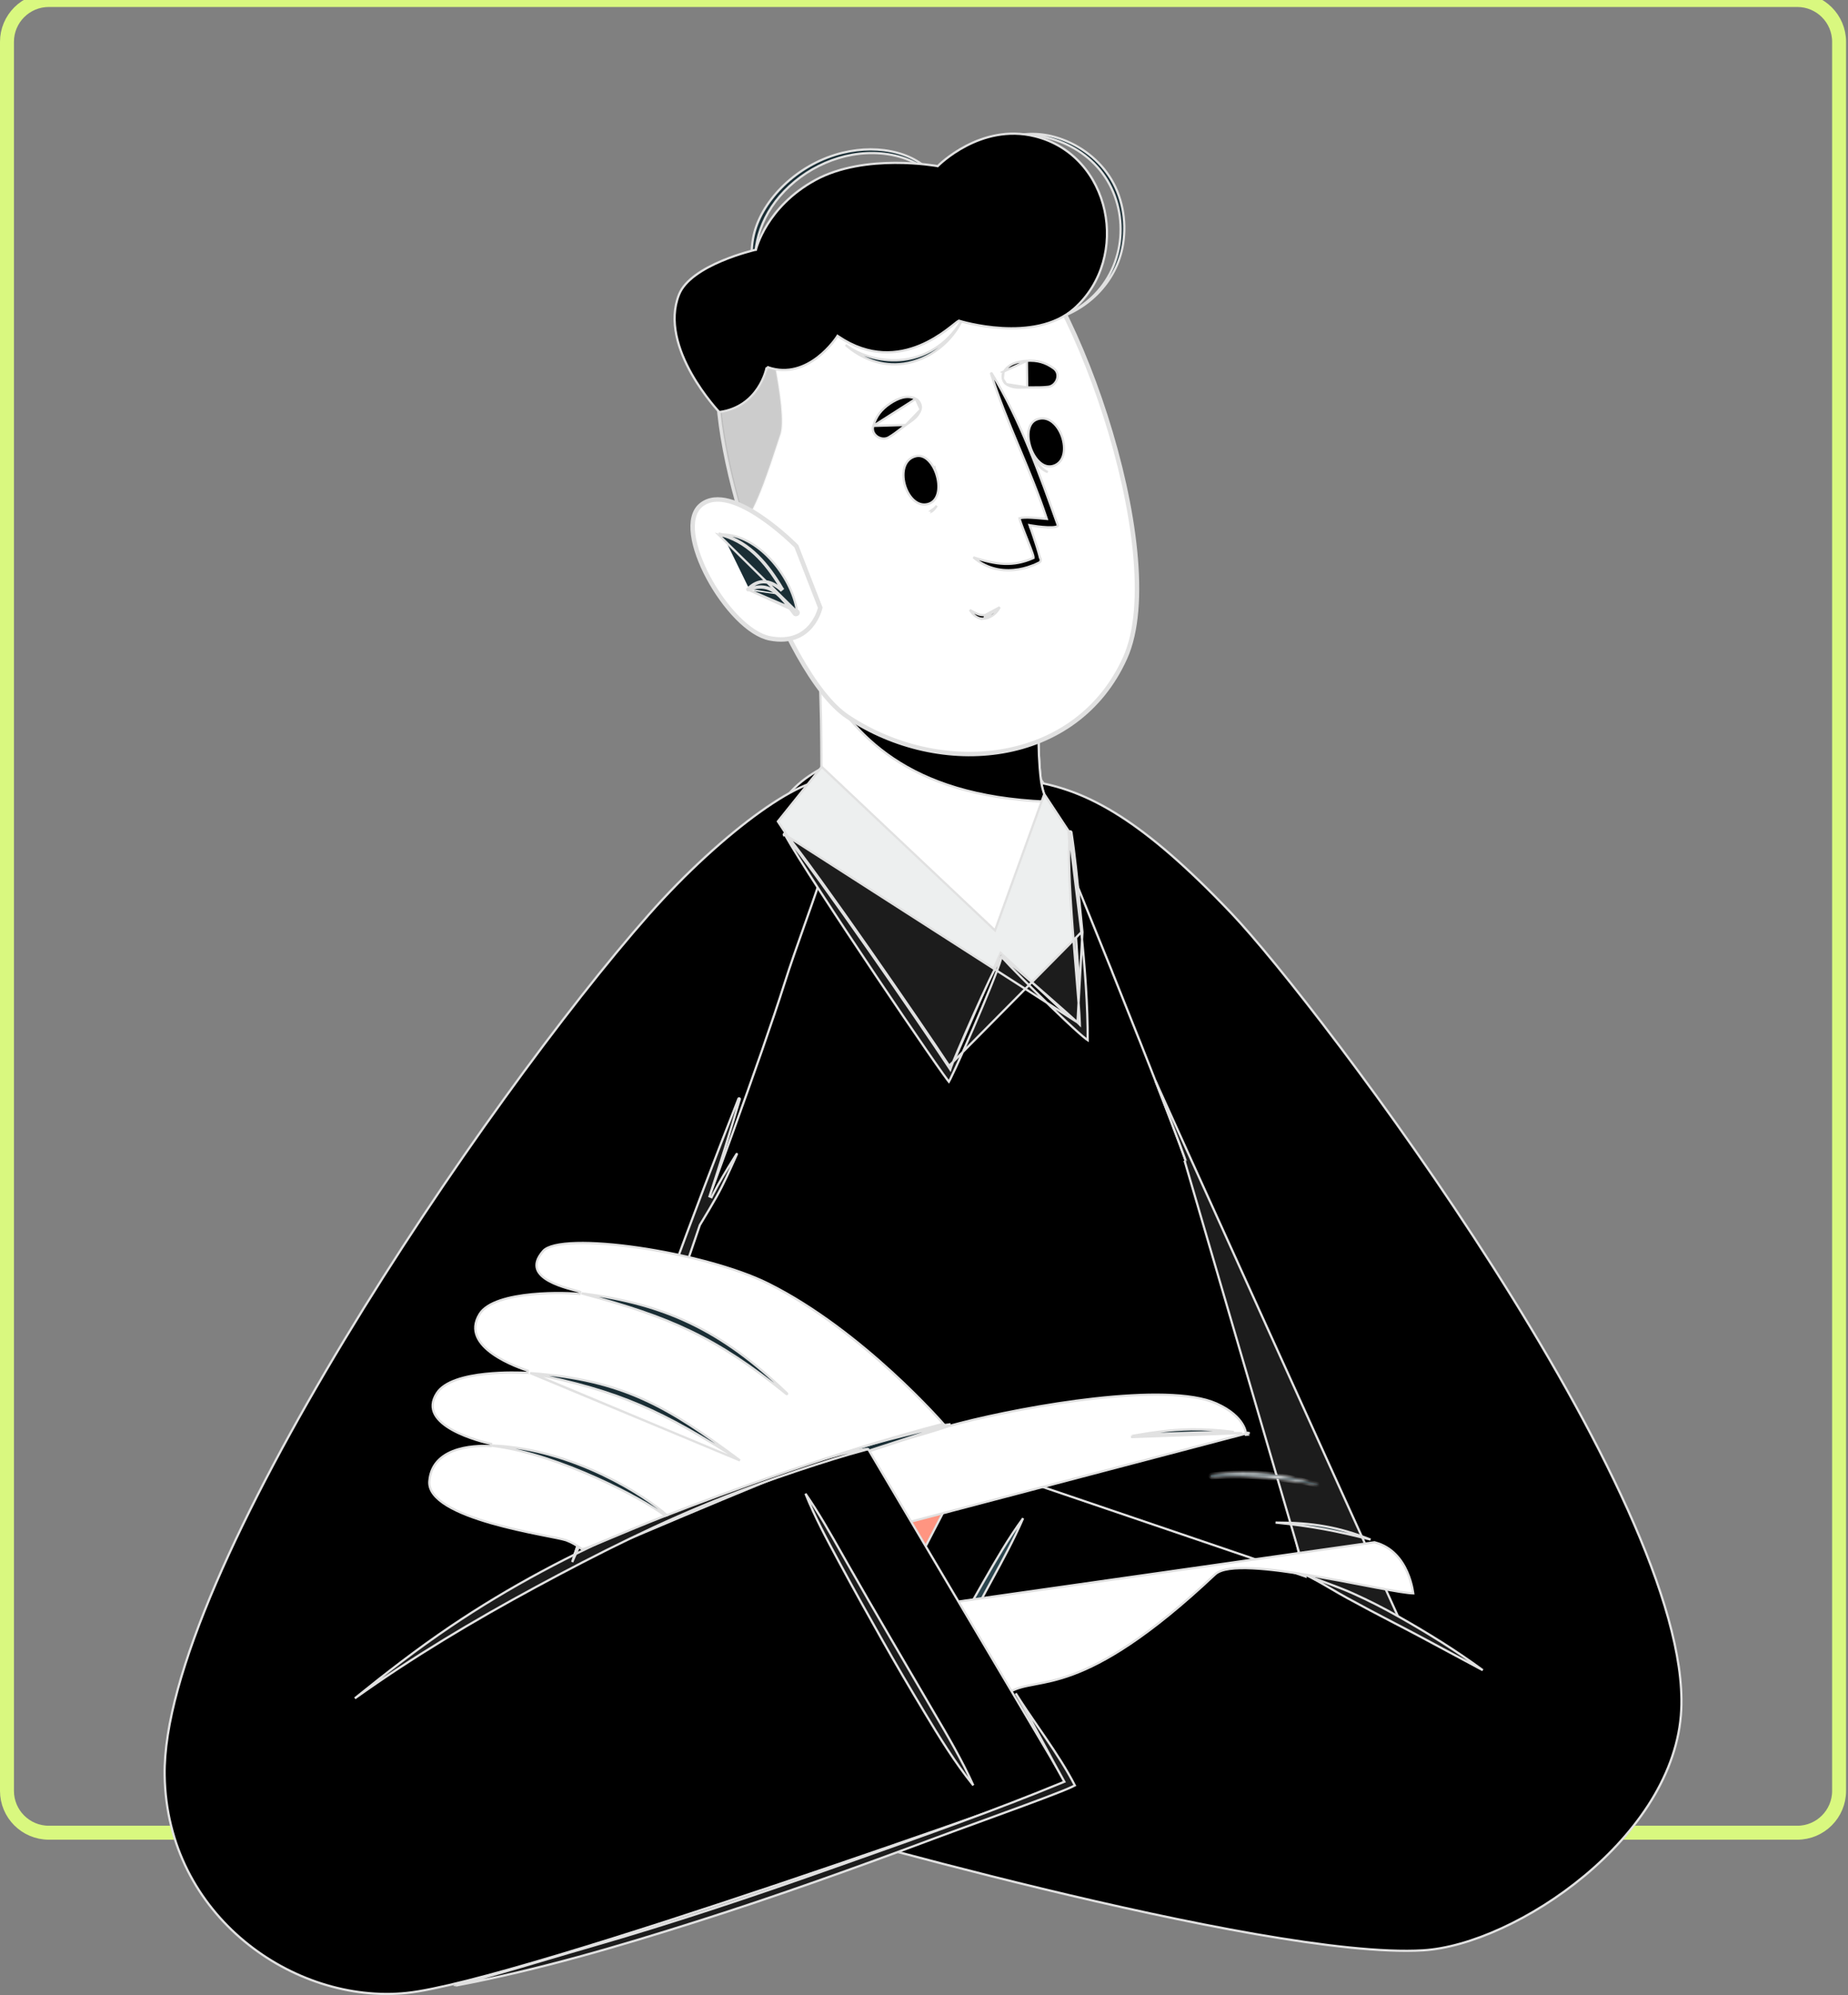 <svg width="530" height="572" viewBox="0 0 530 572" fill="none" xmlns="http://www.w3.org/2000/svg">
<rect x="0" y="0" width="530" height="572" fill="#808080" stroke="none"/>
<path d="M515.447 0H14C7.373 0 2 5.373 2 12V513.447C2 520.074 7.373 525.447 14 525.447H515.447C522.074 525.447 527.447 520.074 527.447 513.447V12C527.447 5.373 522.074 0 515.447 0Z" stroke="#D9F87F" stroke-width="4" stroke-miterlimit="10"/>
<path d="M226.328 227.502L226.087 227.292L226.328 227.502C235.045 217.489 251.329 213.909 266.212 213.877C273.641 213.86 280.692 214.728 286.228 216.105C288.997 216.793 291.379 217.606 293.237 218.495C295.105 219.389 296.407 220.342 297.06 221.29C309.384 239.182 321.263 266.539 332.132 297.696C342.998 328.848 352.847 363.775 361.117 396.793C369.388 429.811 376.079 460.916 380.63 484.421C382.905 496.174 384.645 506.025 385.781 513.264C386.348 516.884 386.764 519.849 387.02 522.07C387.244 524.013 387.342 525.36 387.32 526.083H113.312C113.292 525.972 113.276 525.815 113.266 525.607C113.245 525.184 113.248 524.584 113.277 523.81C113.336 522.266 113.501 520.055 113.783 517.242C114.348 511.617 115.382 503.598 116.979 493.71C120.172 473.934 125.614 446.687 134.042 416.172C150.9 355.134 179.699 281.053 226.328 227.502ZM113.345 526.218C113.346 526.219 113.346 526.219 113.346 526.219L113.345 526.218Z" fill="black" stroke="#E1E1E1" stroke-width="0.641"/>
<path d="M374.051 451.895L374.639 452.084L374.455 451.495C373.874 449.634 373.183 446.454 372.301 442.177C372.066 441.032 371.816 439.81 371.552 438.514C370.831 434.979 370 430.902 369.029 426.38C366.374 414.023 362.67 398.339 357.305 381.282C344.556 340.746 323.261 287.487 311.217 257.364C308.166 249.732 305.708 243.585 304.134 239.506C302.952 236.445 302.4 234.12 302.354 232.429C302.308 230.739 302.767 229.749 303.527 229.241C304.306 228.72 305.505 228.631 307.104 228.997C308.691 229.359 310.606 230.154 312.755 231.304C321.353 235.906 333.431 246.053 342.524 255.937C360.045 274.985 391.855 318.125 420.227 362.887C434.412 385.267 447.733 408.044 457.976 428.412C468.224 448.789 475.375 466.723 477.246 479.424C478.57 488.406 475.379 498 469.239 507.259C463.101 516.514 454.036 525.403 443.67 532.955C433.306 540.507 421.655 546.715 410.357 550.614C399.054 554.516 388.132 556.098 379.213 554.433L379.154 554.748L379.213 554.433C346.15 548.264 308.906 535.352 277.748 522.532C246.585 509.711 221.542 496.994 212.877 491.229L212.877 491.229C211.64 490.407 211.135 488.84 211.359 486.579C211.583 484.323 212.53 481.466 214.078 478.212C217.173 471.709 222.632 463.708 229.322 455.928C236.011 448.149 243.918 440.607 251.898 435.017C259.887 429.42 267.908 425.81 274.835 425.828C279.354 425.839 287.806 427.464 297.979 429.913C308.138 432.359 319.977 435.616 331.248 438.873C342.519 442.13 353.22 445.386 361.103 447.827C365.045 449.048 368.282 450.065 370.534 450.777C371.659 451.133 372.539 451.412 373.137 451.603C373.436 451.698 373.664 451.771 373.818 451.82L373.992 451.876L374.036 451.89L374.047 451.894L374.05 451.895C374.05 451.895 374.05 451.895 374.055 451.88C374.064 451.855 374.084 451.791 374.139 451.621L374.051 451.895Z" fill="#FF9581" stroke="#E1E1E1" stroke-width="0.641"/>
<path d="M372.579 444.719C366.781 423.356 348.858 357.318 340.108 332.932C339.831 332.134 339.532 331.327 339.228 330.509L339.19 330.406C338.898 329.619 338.601 328.821 338.314 328.004L338.312 327.999C335.337 320.017 331.254 309.479 326.742 298.097L326.735 298.079L326.726 298.063L326.69 297.996C324.841 293.335 322.914 288.516 320.986 283.693C320.318 282.022 319.65 280.35 318.984 278.684V278.645L318.961 278.588C313.293 264.504 307.696 250.761 303.517 240.538C301.427 235.427 299.692 231.195 298.479 228.242C297.872 226.765 297.396 225.608 297.072 224.82L296.795 224.147C312.307 226.832 327.784 235.203 353.076 261.747C365.842 275.156 398.83 317.139 428.277 363.352C443 386.456 456.831 410.609 466.805 432.768C476.785 454.939 482.882 475.07 482.184 490.148C481.341 508.397 469.498 525.245 454.492 537.75C439.486 550.256 421.389 558.359 408.146 559.17C396.69 559.865 379.477 557.883 360.078 554.509C340.687 551.136 319.139 546.377 299.023 541.53C278.908 536.684 260.23 531.75 246.58 528.027C239.755 526.166 234.188 524.608 230.327 523.515C228.396 522.969 226.892 522.539 225.871 522.245C225.36 522.099 224.97 521.986 224.708 521.91L224.686 521.904L278.006 419.183L278.014 419.186L278.8 419.453L281.783 420.465C284.355 421.338 288.031 422.587 292.45 424.087C301.288 427.088 313.096 431.099 324.979 435.138C348.751 443.218 372.806 451.405 373.991 451.851L374.424 452.014V451.551V451.513V451.466L374.411 451.42C374.285 451.005 373.632 448.598 372.579 444.719Z" fill="black" stroke="#E1E1E1" stroke-width="0.641"/>
<path d="M271.246 477.702L271.246 477.703C269.541 480.947 267.825 484.189 266.109 487.431C263.963 491.484 261.817 495.539 259.691 499.601C256.027 506.598 252.256 513.762 247.856 520.305C250.59 512.477 254.404 504.834 258.19 497.441C261.881 490.246 265.622 483.078 269.51 475.981L269.51 475.981C273.476 468.733 277.481 461.507 281.587 454.345C281.748 454.063 281.91 453.782 282.071 453.501C285.629 447.295 289.21 441.049 293.429 435.292C290.81 441.351 287.634 447.186 284.467 453.006C283.867 454.107 283.269 455.207 282.674 456.308C278.829 463.422 275.015 470.549 271.246 477.702Z" fill="#2B454E" stroke="#E1E1E1" stroke-width="0.641"/>
<path d="M402.135 466.074L374.392 451.362L339.806 333.045L340.109 332.94C340.108 332.94 340.108 332.939 340.108 332.938C339.831 332.141 339.532 331.334 339.228 330.515L339.19 330.413C338.898 329.626 338.601 328.828 338.314 328.011L338.314 328.011L338.312 328.005C336.398 322.871 334.026 316.678 331.376 309.884L402.135 466.074Z" fill="#1C1C1C" stroke="#E1E1E1" stroke-width="0.641"/>
<path d="M401.202 463.532L401.202 463.532C409.442 468.193 417.618 473.241 425.25 478.849C422.119 477.188 418.997 475.504 415.874 473.821C410.559 470.956 405.242 468.089 399.872 465.327L399.872 465.327C395.325 462.989 390.816 460.581 386.325 458.134L386.325 458.134C384.812 457.31 383.297 456.422 381.773 455.529C379.253 454.051 376.708 452.559 374.102 451.317C376.244 452.25 378.437 453.076 380.625 453.897L380.751 453.944C383.185 454.859 385.611 455.77 387.97 456.823C392.491 458.844 396.891 461.089 401.202 463.532Z" fill="#1C1C1C" stroke="#E1E1E1" stroke-width="0.641"/>
<path d="M54.61 490.553L54.864 490.607C51.055 508.746 53.711 527.393 63.013 541.45C72.306 555.493 88.254 564.988 111.115 564.803C118.629 564.736 129.566 562.018 142.766 557.385C155.956 552.756 171.374 546.226 187.837 538.56C220.761 523.229 257.843 503.362 289.602 485.092C291.691 483.886 294.026 483.445 296.877 482.907L296.955 482.892C299.852 482.345 303.327 481.684 307.747 480.041C316.586 476.756 329.236 469.53 348.494 451.376L348.714 451.609L348.494 451.376C349.36 450.56 350.815 450.078 352.637 449.823C354.473 449.565 356.739 449.53 359.285 449.654C364.38 449.903 370.643 450.794 376.92 451.866C381.637 452.672 386.371 453.581 390.63 454.399C392.04 454.669 393.398 454.93 394.686 455.174C397.277 455.664 399.584 456.085 401.468 456.381C403.121 456.64 404.43 456.8 405.313 456.828C405.307 456.775 405.299 456.717 405.29 456.654C405.242 456.312 405.163 455.82 405.036 455.22C404.781 454.019 404.339 452.392 403.585 450.683C402.076 447.262 399.339 443.553 394.407 442.235L394.187 442.177L54.61 490.553ZM54.61 490.553L54.864 490.607C62.396 454.68 90.408 401.64 122.053 352.894C153.696 304.151 188.925 259.772 210.849 241.154C213.748 238.697 216.242 237.021 218.367 236.026C220.494 235.029 222.225 234.725 223.612 234.97C226.338 235.451 227.958 238.122 228.579 242.614C229.196 247.079 228.797 253.182 227.635 260.207C226.475 267.227 224.558 275.145 222.152 283.23C216.503 302.202 206.624 330.417 196.543 358.115L196.543 358.115C192.08 370.45 183.934 392.378 176.852 411.41C175.793 414.255 174.758 417.036 173.762 419.71C171.429 425.978 169.313 431.661 167.62 436.22C166.413 439.473 165.42 442.154 164.716 444.068C164.016 445.97 163.594 447.137 163.538 447.339L163.527 447.381V447.386C163.521 447.396 163.514 447.409 163.508 447.421L163.508 447.421C163.494 447.449 163.458 447.521 163.456 447.617C163.446 447.703 163.455 447.813 163.525 447.916C163.607 448.036 163.729 448.083 163.818 448.1C163.978 448.13 164.172 448.094 164.356 448.044C164.449 448.025 164.582 447.981 164.734 447.925C164.902 447.864 165.119 447.779 165.382 447.673C165.907 447.46 166.623 447.158 167.516 446.776C168.394 446.401 169.447 445.947 170.661 445.424C171.913 444.884 173.337 444.269 174.918 443.591C181.147 440.92 189.831 437.246 200.159 433.145C220.816 424.942 248.041 415.03 275.339 408.002C284.952 405.528 299.773 402.527 313.982 400.946C321.087 400.156 328.032 399.721 334.092 399.883C340.162 400.045 345.311 400.806 348.846 402.383L348.976 402.091L348.846 402.383C353.07 404.267 355.19 406.457 356.256 408.148C356.79 408.996 357.062 409.723 357.202 410.233C357.271 410.487 357.307 410.688 357.326 410.823C357.336 410.89 357.341 410.94 357.343 410.973C357.345 410.989 357.345 411 357.346 411.007L357.346 411.014M54.61 490.553L357.346 411.014M357.346 411.014L357.346 411.014V411.014V411.015L357.355 411.355L357.695 411.324L357.346 411.014Z" fill="white" stroke="#E1E1E1" stroke-width="0.641"/>
<path d="M341.256 410.781C340.652 410.801 340.046 410.82 339.44 410.839C334.533 410.996 329.588 411.154 324.694 411.677C330.289 410.699 335.833 409.888 341.509 409.806L341.509 409.806C345.718 409.744 349.765 410.02 353.856 410.543C349.654 410.538 345.429 410.642 341.256 410.781ZM341.256 410.781L341.267 411.101M341.256 410.781L341.267 411.101M341.267 411.101C340.662 411.121 340.056 411.14 339.451 411.16C334.434 411.32 329.392 411.481 324.406 412.03L356.267 410.879C351.28 410.821 346.238 410.935 341.267 411.101ZM358.102 410.909C358.101 410.909 358.099 410.909 358.098 410.909L358.102 410.883V410.909ZM358.102 410.909C358.134 410.909 358.141 410.851 358.109 410.845M358.102 410.909L358.103 410.88L358.109 410.845M358.109 410.845C358.107 410.844 358.105 410.844 358.104 410.844L358.103 410.873L358.109 410.845ZM357.811 410.903C357.906 410.905 358.001 410.907 358.096 410.908L358.102 410.876V410.843C358.008 410.828 357.914 410.813 357.82 410.797C357.815 410.814 357.812 410.831 357.811 410.846C357.809 410.863 357.809 410.882 357.811 410.903ZM324.42 411.706C324.404 411.708 324.388 411.71 324.371 411.712C324.364 411.712 324.361 411.712 324.361 411.712C324.361 411.712 324.363 411.712 324.367 411.713C324.368 411.714 324.37 411.714 324.372 411.715L324.42 411.706Z" fill="#1A2E35" stroke="#E1E1E1" stroke-width="0.641"/>
<mask id="path-10-inside-1_7_768" fill="white">
<path d="M377.866 425.527C367.92 422.797 359.993 421.284 347.502 422.848C347.099 422.899 347.131 423.495 347.528 423.469C359.397 422.733 367.138 423.937 377.847 425.738C377.968 425.764 377.975 425.559 377.866 425.527Z"/>
</mask>
<path d="M377.866 425.527C367.92 422.797 359.993 421.284 347.502 422.848C347.099 422.899 347.131 423.495 347.528 423.469C359.397 422.733 367.138 423.937 377.847 425.738C377.968 425.764 377.975 425.559 377.866 425.527Z" fill="#1A2E35"/>
<path d="M377.866 425.527L378.047 424.912L378.036 424.909L377.866 425.527ZM347.502 422.848L347.423 422.212L347.422 422.212L347.502 422.848ZM347.528 423.469L347.488 422.83L347.487 422.83L347.528 423.469ZM377.847 425.738L377.979 425.111L377.966 425.108L377.953 425.106L377.847 425.738ZM378.036 424.909C368.043 422.166 360.026 420.634 347.423 422.212L347.582 423.484C359.959 421.934 367.797 423.427 377.696 426.145L378.036 424.909ZM347.422 422.212C346.833 422.287 346.554 422.791 346.575 423.218C346.585 423.429 346.665 423.66 346.844 423.841C347.035 424.034 347.296 424.127 347.569 424.109L347.487 422.83C347.561 422.825 347.669 422.853 347.755 422.939C347.829 423.014 347.852 423.098 347.855 423.157C347.858 423.217 347.842 423.29 347.791 423.358C347.732 423.435 347.649 423.475 347.583 423.484L347.422 422.212ZM347.568 424.109C359.36 423.377 367.042 424.571 377.74 426.37L377.953 425.106C367.235 423.304 359.433 422.088 347.488 422.83L347.568 424.109ZM377.715 426.365C377.938 426.412 378.188 426.356 378.371 426.172C378.527 426.015 378.574 425.825 378.582 425.693C378.596 425.47 378.495 425.044 378.047 424.912L377.685 426.141C377.346 426.042 377.296 425.734 377.303 425.615C377.308 425.535 377.338 425.394 377.462 425.269C377.613 425.117 377.816 425.077 377.979 425.111L377.715 426.365Z" fill="#E1E1E1" mask="url(#path-10-inside-1_7_768)"/>
<path d="M393.077 441.412C383.449 438.947 375.914 437.503 365.832 436.53C376.333 436.542 383.764 437.725 393.077 441.412Z" fill="#1A2E35" stroke="#E1E1E1" stroke-width="0.641"/>
<path d="M258.03 413.206C256.543 413.691 255.059 414.181 253.576 414.67C250.353 415.733 247.133 416.795 243.896 417.813L243.896 417.813C234.346 420.818 224.801 423.918 215.35 427.226C224.624 423.006 234.021 419.18 243.701 415.988L243.701 415.987C248.562 414.382 253.513 413.032 258.481 411.81C259.549 411.547 260.62 411.272 261.693 410.996C265.296 410.07 268.923 409.137 272.556 408.656C270.216 409.54 267.805 410.279 265.376 410.994C264.85 411.149 264.323 411.302 263.796 411.456C261.866 412.019 259.932 412.583 258.03 413.206ZM258.03 413.206C258.03 413.206 258.029 413.206 258.029 413.206L258.129 413.511L258.03 413.206C258.03 413.206 258.03 413.206 258.03 413.206ZM215.17 427.289C215.166 427.291 215.161 427.293 215.157 427.294C215.149 427.297 215.145 427.297 215.145 427.297C215.145 427.297 215.146 427.297 215.148 427.297C215.151 427.297 215.154 427.298 215.158 427.299C215.158 427.299 215.159 427.299 215.159 427.299C215.161 427.3 215.164 427.301 215.166 427.303C215.169 427.304 215.171 427.306 215.173 427.307C215.172 427.308 215.171 427.308 215.171 427.309C215.171 427.309 215.17 427.31 215.17 427.31C215.17 427.31 215.171 427.309 215.173 427.307C215.175 427.309 215.176 427.31 215.177 427.311C215.177 427.311 215.177 427.311 215.177 427.311C215.177 427.311 215.177 427.311 215.176 427.309C215.176 427.308 215.176 427.307 215.175 427.306C215.177 427.306 215.178 427.305 215.18 427.304L215.172 427.289L215.17 427.289ZM215.17 427.289L215.045 427.013M215.17 427.289L243.992 418.118C234.379 421.143 224.773 424.264 215.263 427.597C214.878 427.731 214.686 427.18 215.045 427.013M215.045 427.013C224.382 422.758 233.847 418.9 243.601 415.683C248.471 414.075 253.432 412.722 258.405 411.498C259.465 411.238 260.531 410.964 261.601 410.689C265.238 409.754 268.922 408.807 272.606 408.326L215.045 427.013ZM272.633 408.646L272.741 408.929L272.633 408.646C272.633 408.646 272.633 408.646 272.633 408.646Z" fill="#1A2E35" stroke="#E1E1E1" stroke-width="0.641"/>
<path d="M238.471 224.366L238.471 224.366C239.32 224.896 239.894 225.801 240.214 227.078C240.534 228.358 240.592 229.985 240.426 231.907C240.093 235.75 238.872 240.691 237.184 246.219C235.497 251.743 233.35 257.833 231.171 263.971C231.047 264.321 230.922 264.672 230.798 265.023C228.742 270.811 226.682 276.615 224.98 281.988L225.286 282.085L224.98 281.988C218.331 302.995 203.087 344.398 189.502 380.558C182.71 398.636 176.334 415.401 171.655 427.646C169.316 433.769 167.401 438.761 166.072 442.223C165.407 443.954 164.888 445.303 164.536 446.218L164.134 447.261L164.031 447.527L164.006 447.594L163.999 447.611L163.997 447.615C163.997 447.616 163.997 447.617 164.296 447.732L163.997 447.617L163.723 448.327L164.422 448.026L164.381 447.931C164.422 448.026 164.423 448.026 164.423 448.026L164.425 448.025L164.433 448.022L164.465 448.008L164.59 447.954L165.08 447.744C165.51 447.56 166.143 447.289 166.952 446.942C168.57 446.249 170.896 445.255 173.724 444.049C179.38 441.637 187.046 438.379 195.086 434.995C211.173 428.222 228.738 420.952 234.713 418.928C239.727 417.231 243.361 416.38 245.737 415.953C246.925 415.739 247.798 415.632 248.372 415.577C248.659 415.55 248.871 415.537 249.01 415.53C249.016 415.529 249.023 415.529 249.03 415.529L305.893 511.551L305.805 511.582C305.506 511.689 305.063 511.849 304.482 512.057C303.321 512.473 301.615 513.083 299.431 513.861C295.063 515.417 288.788 517.644 281.156 520.326C265.893 525.691 245.206 532.879 223.509 540.17C201.811 547.461 179.106 554.855 159.807 560.633C140.496 566.414 124.627 570.568 116.584 571.392C84.424 574.689 47.837 549.355 47.219 508.986C47.002 494.798 52.627 475.596 61.952 453.915C71.272 432.244 84.271 408.134 98.762 384.145C127.745 336.166 162.683 288.698 186.062 262.232C196.77 250.109 208.363 239.65 218.068 232.722C222.921 229.257 227.292 226.683 230.835 225.223C232.608 224.494 234.16 224.048 235.456 223.904C236.754 223.759 237.759 223.921 238.471 224.366Z" fill="black" stroke="#E1E1E1" stroke-width="0.641"/>
<path d="M248.715 415.445L248.718 415.445C248.752 415.443 248.872 415.444 249.021 415.457C248.812 415.531 248.527 415.619 248.146 415.719C237.647 418.472 219.178 424.744 208.437 428.932L208.553 429.231L208.437 428.932C189.571 436.29 171.447 445.416 153.659 455.025L153.659 455.025C135.856 464.644 118.259 475.15 101.773 486.921C110.681 479.716 119.693 472.746 129.183 466.339L129.004 466.073L129.183 466.339C146.077 454.931 164.086 445.398 182.808 437.363C192.199 433.333 206.477 427.98 219.516 423.569C226.036 421.364 232.242 419.396 237.371 417.947C242.511 416.494 246.537 415.573 248.715 415.445Z" fill="#1C1C1C" stroke="#E1E1E1" stroke-width="0.641"/>
<path d="M211.222 330.894L211.222 330.894C211.233 330.876 211.243 330.867 211.25 330.862C211.257 330.857 211.263 330.854 211.27 330.852C211.285 330.848 211.305 330.849 211.323 330.858C211.341 330.866 211.346 330.875 211.346 330.876C211.346 330.876 211.347 330.877 211.347 330.882C211.347 330.888 211.345 330.901 211.336 330.923C211.232 331.157 211.128 331.39 211.024 331.624C209.283 335.538 207.551 339.433 205.473 343.162C204.125 345.572 202.697 347.942 201.266 350.318C201.087 350.614 200.908 350.911 200.729 351.208L200.711 351.238L200.7 351.271C195.568 366.527 190.243 381.706 184.656 396.808C184.207 398.02 183.759 399.233 183.311 400.446C180.567 407.875 177.823 415.302 174.899 422.659L174.899 422.659C171.859 430.312 168.549 437.801 165.225 445.32C164.853 446.161 164.481 447.002 164.11 447.844C164.697 445.981 165.28 444.119 165.863 442.257C168.333 434.365 170.799 426.49 173.538 418.679L173.538 418.679C185.713 383.915 198.266 349.243 211.792 314.988L211.793 314.987C211.811 314.94 211.838 314.92 211.871 314.908C211.913 314.894 211.975 314.892 212.042 314.913C212.109 314.935 212.154 314.972 212.176 315.004C212.192 315.028 212.202 315.056 212.187 315.105L212.187 315.106C209.419 324.454 206.53 333.737 203.487 342.994L204.078 343.237C204.127 343.139 204.174 343.041 204.221 342.945L204.221 342.945C204.267 342.848 204.313 342.754 204.36 342.661C206.231 338.942 208.418 335.415 210.616 331.871C210.818 331.546 211.02 331.22 211.222 330.894Z" fill="#1C1C1C" stroke="#E1E1E1" stroke-width="0.641"/>
<path d="M243.163 448.481L243.163 448.481C247.175 455.499 251.206 462.504 255.296 469.484L255.572 469.322L255.296 469.484C257.045 472.469 258.786 475.46 260.529 478.451C262.94 482.592 265.353 486.734 267.786 490.864C271.799 497.675 275.896 504.659 279.132 511.856C273.921 505.397 269.44 498.114 265.165 490.991C261 484.052 256.894 477.089 252.923 470.043L252.644 470.2L252.923 470.043C248.866 462.847 244.843 455.633 240.929 448.362L240.929 448.362C240.802 448.127 240.675 447.892 240.549 447.656C237.128 441.311 233.685 434.923 231.007 428.248C234.767 433.677 238.044 439.458 241.312 445.225C241.928 446.311 242.544 447.397 243.163 448.481Z" fill="#1C1C1C" stroke="#E1E1E1" stroke-width="0.641"/>
<path d="M299.714 500.671C296.965 495.559 294.2 490.417 291.302 485.493C293.278 488.652 295.477 491.849 297.693 495.068C298.415 496.117 299.138 497.169 299.856 498.222C302.931 502.734 305.911 507.288 308.257 511.878C308.247 511.884 308.237 511.891 308.225 511.898C308.056 512.002 307.785 512.142 307.413 512.316C306.674 512.661 305.577 513.122 304.203 513.67C301.456 514.768 297.623 516.21 293.376 517.779C289.44 519.233 285.147 520.796 281.04 522.292C276.291 524.021 271.79 525.66 268.373 526.936L268.485 527.236L268.373 526.936C245.721 535.401 222.964 543.576 199.907 550.892L200.004 551.198L199.907 550.892C177.294 558.069 154.373 564.812 131.034 569.205L131.032 569.205C130.879 569.235 130.774 569.224 130.713 569.207C130.754 569.178 130.824 569.142 130.937 569.112L130.937 569.112C139.698 566.811 148.437 564.227 157.155 561.648C161.362 560.404 165.564 559.161 169.761 557.953L169.672 557.645L169.761 557.953C192.859 551.298 215.642 543.695 238.274 535.671C240.628 534.837 242.992 534.001 245.365 533.163C265.211 526.149 285.596 518.944 304.918 510.966L305.252 510.829L305.076 510.514C303.274 507.29 301.497 503.987 299.714 500.671ZM308.355 512.072C308.355 512.071 308.355 512.07 308.354 512.069C308.355 512.07 308.355 512.071 308.355 512.071L308.355 512.072ZM130.656 569.18C130.656 569.18 130.656 569.18 130.657 569.181C130.656 569.18 130.655 569.18 130.656 569.18Z" fill="#1C1C1C" stroke="#E1E1E1" stroke-width="0.641"/>
<path d="M190.639 434.646L190.639 434.646L190.633 434.649C184.468 437.071 179.373 439.209 175.468 440.847C175.094 441.004 174.731 441.156 174.379 441.303C172.364 442.148 170.712 442.835 169.439 443.332C168.245 443.798 167.413 444.086 166.93 444.186C166.9 444.168 166.869 444.147 166.836 444.124C166.823 444.115 166.809 444.105 166.793 444.094C166.788 444.09 166.782 444.086 166.776 444.081V444.05L166.643 443.954C165.221 442.928 163.805 442.144 162.39 441.613L162.385 441.611C161.883 441.431 160.869 441.206 159.515 440.93C158.835 440.791 158.057 440.638 157.204 440.469C156.351 440.301 155.422 440.117 154.439 439.919C150.491 439.122 145.6 438.071 140.86 436.71C136.115 435.347 131.543 433.681 128.222 431.66C124.879 429.628 122.918 427.311 123.133 424.674L123.133 424.674C123.349 421.95 124.414 419.964 125.915 418.51C127.422 417.05 129.385 416.112 131.41 415.517C135.466 414.326 139.693 414.536 140.78 414.612L140.871 413.979C139.689 413.72 134.172 412.435 129.764 409.992C127.556 408.769 125.672 407.278 124.727 405.521C124.257 404.649 124.02 403.711 124.087 402.701C124.154 401.689 124.527 400.584 125.312 399.382L125.312 399.381C126.398 397.711 128.404 396.488 130.895 395.607C133.379 394.728 136.299 394.204 139.154 393.899C144.541 393.325 149.645 393.539 151.034 393.597C151.117 393.6 151.186 393.603 151.242 393.605L151.355 392.981L151.331 392.973C150.273 392.625 145.301 390.989 141.349 388.207C139.356 386.804 137.657 385.134 136.832 383.222C136.017 381.332 136.04 379.174 137.556 376.728C138.62 375.013 140.746 373.746 143.453 372.83C146.149 371.917 149.366 371.373 152.537 371.066C158.884 370.452 164.974 370.796 166.203 371.005L166.371 370.389C166.095 370.284 165.595 370.151 164.978 369.987L164.913 369.97C164.299 369.806 163.553 369.608 162.74 369.368C161.053 368.868 159.092 368.19 157.437 367.272C155.771 366.349 154.476 365.218 154.026 363.842C153.585 362.496 153.921 360.806 155.777 358.672L155.777 358.671C156.368 357.99 157.506 357.442 159.159 357.051C160.8 356.664 162.894 356.443 165.334 356.378C170.212 356.247 176.426 356.734 183.059 357.698C196.332 359.627 211.219 363.458 220.362 368.021C233.983 374.821 246.62 384.962 255.857 393.413C260.474 397.636 264.238 401.434 266.848 404.176C268.152 405.547 269.168 406.654 269.858 407.417C270.156 407.748 270.394 408.014 270.567 408.209C240.941 415.838 207.023 428.263 191.773 434.23C191.493 434.328 191.229 434.426 190.974 434.522C190.861 434.564 190.749 434.606 190.639 434.646Z" fill="white" stroke="#E1E1E1" stroke-width="0.641"/>
<path d="M141.58 414.571L141.579 414.571C141.379 414.545 141.227 414.505 141.118 414.461C141.133 414.459 141.15 414.457 141.167 414.455C141.261 414.444 141.377 414.44 141.518 414.446L141.518 414.446C153.107 414.972 164.12 418.649 173.006 422.902C181.527 426.98 188.072 431.579 191.273 434.411C191.171 434.448 191.072 434.486 190.973 434.522C190.917 434.544 190.861 434.565 190.805 434.585C187.525 432.08 179.998 427.725 170.969 423.683C161.805 419.581 151.055 415.785 141.58 414.571Z" fill="#1A2E35" stroke="#E1E1E1" stroke-width="0.641"/>
<path d="M152.352 393.694L152.352 393.694C152.242 393.686 152.143 393.684 152.057 393.685C152.105 393.698 152.157 393.709 152.214 393.721L152.352 393.694ZM152.352 393.694C165.559 394.666 175.386 397.08 184.509 401.191C193.553 405.267 201.92 411.018 212.219 418.717M152.352 393.694L212.219 418.717M212.219 418.717C189.996 404.614 178.183 398.874 152.214 393.721L212.219 418.717ZM151.623 393.76C151.623 393.76 151.624 393.76 151.625 393.759C151.624 393.76 151.623 393.76 151.623 393.76Z" fill="#1A2E35" stroke="#E1E1E1" stroke-width="0.641"/>
<path d="M167.14 370.917L167.14 370.917C167.004 370.881 166.884 370.845 166.779 370.81C166.916 370.816 167.074 370.83 167.253 370.853C190.487 373.907 206.803 381.163 225.709 399.5C225.763 399.553 225.766 399.59 225.766 399.602C225.766 399.619 225.758 399.642 225.736 399.664C225.714 399.686 225.683 399.701 225.649 399.703C225.62 399.705 225.573 399.698 225.513 399.65L225.513 399.65C205.355 383.338 192.148 377.566 167.14 370.917Z" fill="#1A2E35" stroke="#E1E1E1" stroke-width="0.641"/>
<path d="M292.107 271.075C277.316 276.394 248.587 256.124 236.148 238.475C235.302 237.257 235.738 223.434 235.469 206.605C235.27 196.396 234.802 185.028 233.629 174.691L300.265 183.086C300.265 183.086 296.349 205.484 298.503 223.498C298.701 225.004 299.009 226.388 299.432 227.689C299.477 227.881 299.56 228.112 299.605 228.381C301.842 236.289 306.404 265.922 292.107 271.075Z" fill="white" stroke="#E1E1E1" stroke-width="0.641" stroke-miterlimit="10"/>
<path d="M299.631 228.375C299.759 228.804 299.887 229.272 299.97 229.83C260.077 228.138 244.902 210.598 235.084 193.769C234.783 187.354 234.36 180.849 233.629 174.691L300.271 183.073C300.271 183.073 296.337 205.49 298.515 223.498C298.689 224.998 299.028 226.363 299.458 227.689C299.502 227.856 299.541 228.118 299.631 228.375Z" fill="black" stroke="#E1E1E1" stroke-width="0.641" stroke-miterlimit="10"/>
<path d="M206.316 104.793C202.702 128.716 224.536 193.077 242.992 205.426C269.748 223.325 308.699 219.678 322.682 188.623C336.236 158.522 306.296 75.154 286.134 64.432C256.437 48.635 211.655 69.45 206.316 104.793Z" fill="white" stroke="#E1E1E1" stroke-width="1.282" stroke-miterlimit="10"/>
<path d="M268.036 134.14C268.268 134.771 268.491 135.424 268.691 136.088C268.431 135.413 268.136 134.775 267.823 134.199C267.823 134.199 267.823 134.199 267.823 134.199C267.792 134.141 267.76 134.083 267.728 134.025C267.73 134.012 267.733 133.998 267.736 133.984C267.768 134.005 267.81 134.023 267.863 134.029C267.971 134.04 268.041 133.99 268.064 133.971C268.066 133.976 268.069 133.98 268.071 133.984C268.056 134.022 268.044 134.067 268.039 134.106C268.037 134.123 268.036 134.134 268.036 134.14ZM268.036 134.14C268.034 134.134 268.032 134.129 268.03 134.123C268.035 134.137 268.036 134.145 268.036 134.145C268.036 134.145 268.036 134.144 268.036 134.14ZM267.792 133.824L267.934 133.74L267.793 133.822C267.792 133.822 267.792 133.823 267.792 133.824ZM267.377 146.537C267.907 146.075 268.324 145.554 268.646 144.99C268.272 145.497 267.792 145.933 267.19 146.275C267.145 146.315 267.099 146.354 267.051 146.394C267.074 146.396 267.097 146.402 267.12 146.413C267.179 146.44 267.207 146.484 267.218 146.508C267.227 146.527 267.239 146.572 267.225 146.621C267.277 146.594 267.327 146.566 267.377 146.537Z" fill="black" stroke="#E1E1E1" stroke-width="0.641"/>
<path d="M262.616 130.815L262.617 130.815C263.973 130.473 265.246 131.006 266.325 132.098C267.406 133.192 268.258 134.822 268.73 136.565C269.203 138.308 269.286 140.127 268.868 141.594C268.454 143.05 267.558 144.139 266.061 144.517C264.533 144.9 263.139 144.38 261.991 143.311C260.836 142.236 259.948 140.62 259.477 138.882C259.005 137.144 258.961 135.32 259.453 133.837C259.94 132.367 260.949 131.234 262.616 130.815Z" fill="black" stroke="#E1E1E1" stroke-width="0.641"/>
<path d="M297.426 132.52C298.236 133.738 299.238 134.749 300.487 135.349C299.171 134.897 298.084 133.861 297.221 132.521C296.369 131.196 295.756 129.6 295.383 128.053C295.896 129.643 296.555 131.209 297.426 132.52Z" fill="black" stroke="#E1E1E1" stroke-width="0.641"/>
<path d="M297.372 120.256L297.372 120.256C298.983 119.651 300.458 120.008 301.695 120.94C302.943 121.879 303.945 123.404 304.546 125.102C305.147 126.8 305.336 128.634 304.997 130.174C304.66 131.706 303.809 132.926 302.332 133.479L302.331 133.479C300.888 134.022 299.533 133.638 298.365 132.677C297.189 131.71 296.222 130.167 295.619 128.464C295.016 126.762 294.789 124.937 295.055 123.421C295.32 121.909 296.063 120.747 297.372 120.256Z" fill="black" stroke="#E1E1E1" stroke-width="0.641"/>
<path d="M259.798 121.844L259.798 121.844C260.055 121.656 260.304 121.478 260.546 121.306C262.108 120.191 263.345 119.308 264.025 117.431L259.798 121.844ZM259.798 121.844C259.307 122.205 258.836 122.566 258.372 122.921C257.24 123.789 256.146 124.626 254.891 125.364C253.835 125.982 252.529 125.813 251.573 125.147C250.625 124.485 250.07 123.37 250.451 122.119L250.451 122.119M259.798 121.844L250.451 122.119M250.451 122.119C251.313 119.284 252.777 117.389 255.245 115.729C257.553 114.178 260.136 113.152 262.651 114.337M250.451 122.119L262.651 114.337M262.651 114.337C263.14 114.569 263.588 115.07 263.862 115.671C264.135 116.273 264.209 116.921 264.025 117.431L262.651 114.337Z" fill="black" stroke="#E1E1E1" stroke-width="0.641"/>
<path d="M294.6 111.074L294.6 111.074C295.214 111.062 295.812 111.063 296.402 111.065C297.818 111.068 299.188 111.071 300.63 110.896C301.843 110.748 302.779 109.821 303.135 108.713C303.488 107.612 303.253 106.389 302.192 105.623L302.192 105.623C299.795 103.888 297.479 103.271 294.51 103.447L294.6 111.074ZM294.6 111.074C294.283 111.08 293.977 111.09 293.68 111.099C291.762 111.162 290.24 111.211 288.557 110.125L288.557 110.125M294.6 111.074L288.557 110.125M288.557 110.125C288.101 109.831 287.768 109.272 287.621 108.627M288.557 110.125L287.621 108.627M287.621 108.627C287.475 107.982 287.529 107.312 287.778 106.831M287.621 108.627L287.778 106.831M287.778 106.831C289.053 104.364 291.731 103.612 294.51 103.447L287.493 106.684L287.778 106.831Z" fill="black" stroke="#E1E1E1" stroke-width="0.641"/>
<path d="M282.615 176.306L282.615 176.306C281.706 176.488 280.861 176.266 280.093 175.926C279.596 175.706 279.099 175.42 278.634 175.152C278.471 175.058 278.312 174.966 278.159 174.881C279.142 176.416 280.488 177.577 282.292 177.378L282.615 176.306ZM282.615 176.306C283.45 176.138 284.277 175.735 285.041 175.265C285.629 174.903 286.192 174.494 286.702 174.108M282.615 176.306L286.702 174.108M286.702 174.108C285.927 175.784 284.118 177.176 282.292 177.378L286.702 174.108Z" fill="black" stroke="#E1E1E1" stroke-width="0.641"/>
<path d="M290.789 163.413C286.755 163.789 282.646 162.791 279.164 159.794C285.793 161.995 290.654 162.479 296.208 160.059L296.401 159.975V159.766C296.401 159.692 296.394 159.632 296.387 159.587C296.383 159.564 296.38 159.546 296.376 159.531C296.376 159.529 296.375 159.526 296.374 159.524C296.295 159.09 295.972 158.182 295.561 157.098C295.24 156.254 294.855 155.278 294.466 154.291C294.344 153.981 294.221 153.67 294.1 153.362C293.592 152.069 293.109 150.822 292.781 149.883C292.616 149.411 292.493 149.026 292.425 148.754C292.408 148.686 292.395 148.628 292.387 148.581C293.211 148.378 294.423 148.36 295.733 148.424C296.716 148.471 297.723 148.562 298.625 148.644C299.022 148.68 299.4 148.714 299.746 148.742L300.227 148.78L300.076 148.322C297.864 141.621 295.15 135.118 292.446 128.637C292.317 128.328 292.188 128.018 292.058 127.709C289.225 120.916 286.429 114.137 284.242 107.146L284.239 107.136L284.235 107.127C284.223 107.094 284.229 107.079 284.233 107.07C284.241 107.054 284.261 107.032 284.295 107.016C284.329 107.001 284.36 107 284.377 107.005C284.388 107.007 284.405 107.013 284.424 107.048L284.428 107.056L284.432 107.063C292.546 120.238 298.234 136.175 303.364 150.546L303.385 150.605C303.385 150.606 303.385 150.606 303.385 150.606C303.408 150.671 303.406 150.708 303.402 150.728C303.398 150.746 303.387 150.771 303.355 150.804C303.279 150.879 303.116 150.965 302.831 151.034C302.272 151.17 301.431 151.201 300.493 151.169C298.63 151.104 296.509 150.791 295.811 150.664L295.263 150.565L295.452 151.088L295.754 150.979L295.452 151.088L295.452 151.089L295.453 151.089L295.454 151.092L295.457 151.103L295.473 151.145L295.532 151.311C295.584 151.455 295.658 151.665 295.751 151.928C295.935 152.454 296.191 153.19 296.474 154.033C297.042 155.72 297.718 157.826 298.161 159.52L298.163 159.528L298.165 159.535L298.282 159.903L298.284 159.914L298.285 159.918L298.285 159.918L298.285 159.919L298.285 159.92L298.286 159.922L298.286 159.926L298.288 159.932L298.29 159.942C298.3 159.971 298.312 159.999 298.599 159.855L298.312 159.999L298.316 160.006L298.32 160.013C298.381 160.122 298.411 160.214 298.46 160.368L298.467 160.389L298.47 160.4L298.471 160.4C298.506 160.816 298.365 161.134 298.056 161.275L298.049 161.278L298.041 161.282C297.735 161.441 297.474 161.555 297.184 161.682L297.138 161.702L297.124 161.708L297.111 161.715C296.831 161.87 296.512 162.003 296.178 162.106L296.167 162.11L296.156 162.114C294.43 162.79 292.602 163.256 290.791 163.413L290.789 163.413Z" fill="black" stroke="#E1E1E1" stroke-width="0.641"/>
<path opacity="0.2" d="M206.665 105.094L206.665 105.094C208.019 96.61 211.805 89.051 217.192 82.82C218.351 87.13 220.487 95.647 222.107 104.003C222.955 108.377 223.66 112.701 224.01 116.351C224.185 118.177 224.27 119.828 224.241 121.231C224.212 122.638 224.068 123.773 223.796 124.576C223.493 125.471 223.142 126.537 222.754 127.719C221.719 130.868 220.413 134.839 219.004 138.586C218.035 141.162 217.021 143.623 216.015 145.629C215.138 147.38 214.284 148.75 213.495 149.556C210.825 140.995 208.736 132.408 207.5 124.726C206.24 116.893 205.872 110.026 206.665 105.094Z" fill="black" stroke="#E1E1E1" stroke-width="0.641"/>
<path d="M259.103 103.131C266.43 102.254 272.725 97.693 276.117 91.25C273.189 98.021 266.521 103.221 259.211 104.277C252.971 105.176 247.085 102.909 242.525 98.901C247.224 102.332 253.463 103.805 259.103 103.131L259.103 103.131ZM276.842 90.297C276.957 89.964 276.49 89.752 276.342 90.073L276.842 90.297Z" fill="#1A2E35" stroke="#E1E1E1" stroke-width="0.641"/>
<path d="M216.12 67.64L216.12 67.64C218.175 58.118 227.39 48.169 239.492 44.398C250.452 40.986 261.881 43.258 267.313 49.824C267.303 49.847 267.272 49.891 267.206 49.934C267.14 49.978 267.067 50.002 267.008 50.004C266.954 50.006 266.93 49.992 266.915 49.976L266.914 49.975C263.571 46.548 258.396 44.463 252.65 43.99C241.638 43.078 230.685 48.119 223.672 56.218L223.672 56.218C216.888 64.059 215.186 73.896 217.483 81.841C215.712 77.402 215.015 72.747 216.12 67.64Z" fill="#1A2E35" stroke="#E1E1E1" stroke-width="0.641"/>
<path d="M318.052 50.39L318.052 50.39C321.841 56.039 323.168 63.249 322.097 69.944L322.097 69.945C320.323 81.078 311.305 89.673 300.616 91.936C305.637 90.748 310.333 88.157 313.952 84.472C323.297 74.959 323.878 59.041 315.458 48.753C311.402 43.795 305.495 40.458 299.244 39.234L299.244 39.234C295.432 38.49 291.709 38.715 288.072 39.468C292.78 38.275 297.563 37.89 302.517 39.286L302.518 39.286C308.78 41.048 314.425 44.972 318.052 50.39ZM277.339 43.197L277.339 43.197L277.339 43.197Z" fill="#1A2E35" stroke="#E1E1E1" stroke-width="0.641"/>
<path d="M194.739 84.449L194.739 84.449C195.579 82.335 197.342 80.469 199.554 78.856C201.762 77.245 204.39 75.904 206.922 74.831C209.452 73.759 211.875 72.96 213.667 72.428C214.562 72.162 215.299 71.963 215.811 71.831C216.068 71.765 216.268 71.716 216.403 71.683C216.471 71.666 216.523 71.654 216.558 71.646L216.597 71.637L216.606 71.635L216.608 71.634L216.609 71.634L216.538 71.322L216.609 71.634L216.803 71.59L216.85 71.396L216.85 71.396L216.85 71.395L216.851 71.39L216.857 71.366C216.863 71.344 216.871 71.311 216.883 71.267C216.907 71.179 216.945 71.047 216.998 70.876C217.103 70.534 217.271 70.034 217.516 69.409C218.006 68.157 218.808 66.406 220.051 64.412C222.536 60.425 226.783 55.471 233.834 51.614C240.946 47.727 249.669 46.718 256.64 46.688C260.121 46.673 263.155 46.903 265.319 47.136C266.401 47.253 267.264 47.37 267.857 47.458C268.153 47.502 268.381 47.539 268.535 47.565C268.612 47.578 268.671 47.588 268.71 47.594L268.753 47.602L268.764 47.604L268.767 47.605L268.767 47.605L268.825 47.289L268.767 47.605L268.935 47.635L269.054 47.514L269.054 47.514L269.055 47.512L269.061 47.506L269.086 47.481C269.109 47.459 269.143 47.425 269.189 47.381C269.28 47.293 269.417 47.163 269.597 46.998C269.957 46.67 270.491 46.203 271.182 45.654C272.563 44.557 274.569 43.135 277.066 41.835C282.062 39.234 289 37.135 296.83 39.084C307.751 41.802 314.655 50.488 316.785 60.339C318.915 70.192 316.257 81.173 308.088 88.456C302.38 93.544 294.177 94.447 287.342 94.054C283.932 93.858 280.881 93.34 278.683 92.87C277.584 92.636 276.699 92.414 276.089 92.251C275.785 92.169 275.549 92.102 275.389 92.056C275.31 92.033 275.249 92.015 275.209 92.002L275.164 91.989L275.153 91.985L275.15 91.984L275.15 91.984L275.054 92.29L275.15 91.984L275.036 91.949L274.926 91.996C274.782 92.059 274.596 92.187 274.393 92.339C274.181 92.497 273.921 92.703 273.619 92.943L273.525 93.019C272.932 93.491 272.176 94.093 271.27 94.756C269.361 96.153 266.793 97.816 263.719 99.077C257.584 101.593 249.434 102.51 240.473 96.472L240.201 96.288L240.024 96.565L240.024 96.565L240.024 96.565L240.023 96.567L240.019 96.573L240.003 96.599C239.987 96.622 239.964 96.657 239.933 96.702C239.871 96.794 239.778 96.928 239.655 97.099C239.409 97.439 239.044 97.923 238.568 98.492C237.616 99.63 236.226 101.103 234.473 102.448C230.963 105.14 226.037 107.293 220.244 105.298L219.913 105.827C219.848 105.734 219.819 105.605 219.819 105.586C219.82 105.584 219.82 105.582 219.82 105.579C219.82 105.573 219.821 105.567 219.821 105.564C219.822 105.559 219.823 105.554 219.823 105.553L219.819 105.571C219.818 105.578 219.816 105.586 219.814 105.595C219.811 105.612 219.806 105.634 219.8 105.661C219.782 105.741 219.754 105.86 219.714 106.014C219.633 106.321 219.504 106.763 219.312 107.3C218.929 108.374 218.296 109.821 217.302 111.312C215.337 114.261 211.963 117.382 206.29 118.149C206.266 118.123 206.237 118.092 206.205 118.058C206.077 117.919 205.89 117.712 205.653 117.444C205.179 116.906 204.508 116.121 203.722 115.129C202.148 113.146 200.115 110.342 198.275 107.059C194.584 100.474 191.716 92.049 194.739 84.449ZM219.823 105.553C219.823 105.551 219.823 105.55 219.823 105.552L219.823 105.553Z" fill="black" stroke="#E1E1E1" stroke-width="0.641"/>
<path d="M223.092 235.514L235.668 219.849L285.017 266.418L285.372 266.753L285.538 266.294L299.497 227.681L306.456 238.235L310.45 295.124L287.308 273.507L286.976 273.196L286.795 273.614L272.299 307.148C272.257 307.111 272.206 307.065 272.147 307.008C271.791 306.664 271.26 306.047 270.574 305.183C269.207 303.462 267.258 300.807 264.92 297.516C260.245 290.936 254.025 281.833 247.809 272.617C241.593 263.402 235.381 254.078 230.724 247.057C228.396 243.546 226.456 240.612 225.098 238.555C224.419 237.526 223.885 236.717 223.522 236.165L223.106 235.535L223.092 235.514ZM272.19 307.454C272.189 307.46 272.189 307.459 272.19 307.454L272.19 307.454Z" fill="#EDEFEF" stroke="#E1E1E1" stroke-width="0.641"/>
<path d="M309.019 293.125C309.041 293.146 309.063 293.167 309.079 293.181C309.098 293.198 309.11 293.209 309.12 293.219L309.694 293.793L309.666 292.981C309.578 290.358 309.159 285.256 308.658 279.151C308.322 275.057 307.949 270.512 307.613 265.963C307.195 260.29 306.836 254.603 306.678 249.757C306.521 244.922 306.566 240.951 306.946 238.661C306.951 238.664 306.955 238.667 306.959 238.671C306.971 238.681 306.972 238.688 306.972 238.69L307.289 238.641M309.019 293.125L310.442 267.236C310.167 264.607 309.913 261.969 309.658 259.329C308.992 252.416 308.323 245.487 307.289 238.641M309.019 293.125C308.519 292.642 303.044 287.788 297.655 283.081C294.96 280.727 292.292 278.413 290.285 276.708C289.281 275.855 288.445 275.155 287.855 274.68C287.579 274.457 287.36 274.286 287.204 274.172C285.535 277.053 282.18 284.269 279.11 291.141C277.526 294.686 276.021 298.132 274.868 300.83C273.711 303.537 272.917 305.472 272.745 306.009L272.54 306.65L272.171 306.087C264.321 294.097 234.311 250.576 225.14 239.318L225.138 239.316L225.138 239.316C225.129 239.305 225.122 239.3 225.119 239.298C225.116 239.296 225.114 239.296 225.112 239.296C225.11 239.295 225.107 239.295 225.103 239.297L309.019 293.125ZM307.289 238.641L306.972 238.689C308.005 245.525 308.672 252.441 309.339 259.352C309.593 261.993 309.848 264.634 310.123 267.27M307.289 238.641C307.238 238.308 306.706 238.174 306.635 238.577L310.123 267.27M310.123 267.27C311.096 276.664 312.012 288.709 311.939 298.212C311.827 298.139 311.689 298.041 311.524 297.917C310.946 297.48 310.108 296.768 309.084 295.854C307.038 294.028 304.272 291.415 301.391 288.627C295.626 283.05 289.425 276.796 287.644 274.772L287.248 274.323L287.094 274.902C286.722 276.298 285.614 279.235 284.145 282.87C282.679 286.498 280.861 290.801 279.077 294.919C277.293 299.037 275.545 302.968 274.217 305.85C273.553 307.292 272.996 308.469 272.592 309.275C272.403 309.653 272.25 309.945 272.137 310.143C272.065 310.055 271.978 309.945 271.876 309.812C271.555 309.394 271.098 308.771 270.521 307.966C269.367 306.359 267.741 304.035 265.783 301.201C261.868 295.532 256.627 287.823 251.184 279.711C240.294 263.478 228.611 245.652 225.111 239.313L224.831 239.468C224.619 239.084 225.125 238.789 225.388 239.116C234.487 250.285 264.04 293.125 272.218 305.574L310.123 267.27Z" fill="#1C1C1C" stroke="#E1E1E1" stroke-width="0.641"/>
<path d="M228.394 156.612C228.394 156.612 209.905 137.797 201.125 144.737C192.346 151.678 208.745 180.702 220.812 183.022C232.88 185.342 235.244 174.217 235.244 174.217L228.394 156.612Z" fill="white" stroke="#E1E1E1" stroke-width="1.282" stroke-miterlimit="10"/>
<path d="M206.058 153.253C206.058 153.253 206.058 153.253 206.057 153.253L206.058 153.253ZM206.058 153.253C206.45 153.225 206.841 153.214 207.232 153.219M206.058 153.253C206.092 153.25 206.139 153.232 206.176 153.189C206.208 153.151 206.217 153.109 206.217 153.081C206.217 153.029 206.182 152.954 206.098 152.935C206.482 153.02 206.86 153.115 207.232 153.219M207.232 153.219C212.217 153.295 217.008 156.123 220.816 160.164C224.92 164.517 227.832 170.227 228.577 175.244L228.585 175.301L228.614 175.352L228.708 175.522M207.232 153.219C215.225 155.46 220.421 161.956 224.466 168.818L223.977 169.22C222.571 167.968 221.044 167.11 219.473 166.968C218 166.834 216.439 167.324 214.845 168.809M228.708 175.522L206.028 153.248C214.203 155.065 219.541 161.306 223.693 168.15C223.934 168.337 224.171 168.535 224.403 168.741L224.19 168.981L223.914 169.143C223.761 168.884 223.606 168.625 223.45 168.367C220.735 166.282 217.538 165.654 214.353 168.84M228.708 175.522L228.71 175.525L228.99 175.37M228.708 175.522C228.707 175.521 228.707 175.52 228.706 175.52L228.99 175.37M228.708 175.522C228.766 175.634 228.758 175.715 228.732 175.777C228.702 175.85 228.633 175.926 228.527 175.981C228.302 176.099 228.061 176.061 227.937 175.9M228.708 175.522L214.574 169.061M214.845 168.809C214.739 168.849 214.631 168.89 214.523 168.932L214.569 169.049L214.353 168.84M214.845 168.809C216.322 168.263 217.676 168.025 218.988 168.188C220.399 168.364 221.728 169.001 223.083 170.153M214.845 168.809C214.757 168.892 214.668 168.977 214.579 169.066L214.578 169.064L214.641 169.23M214.353 168.84L214.574 169.061M214.353 168.84C214.173 169.025 214.423 169.314 214.641 169.23M214.574 169.061L228.894 175.197L228.99 175.37M214.574 169.061L214.641 169.23M214.641 169.23C217.788 167.987 220.236 168.154 222.876 170.397M222.876 170.397C224.431 171.717 225.702 173.431 226.933 175.091C227.184 175.429 227.433 175.764 227.682 176.094M222.876 170.397L223.083 170.153C223.083 170.153 223.083 170.153 223.083 170.153M222.876 170.397L223.083 170.153M227.682 176.094C228.176 176.741 229.4 176.145 228.99 175.37M227.682 176.094L227.938 175.901C227.938 175.9 227.938 175.9 227.937 175.9M227.682 176.094L227.937 175.9C227.937 175.9 227.937 175.9 227.937 175.9M227.937 175.9C227.692 175.576 227.446 175.244 227.198 174.909C225.967 173.249 224.669 171.499 223.083 170.153M214.583 169.062L214.573 169.052L214.527 168.931C214.552 168.921 214.575 168.925 214.586 168.929C214.595 168.932 214.598 168.935 214.599 168.937C214.6 168.939 214.611 168.952 214.612 168.981C214.612 168.996 214.61 169.013 214.603 169.029C214.597 169.046 214.589 169.057 214.583 169.062ZM206.028 153.248L206.028 153.248L206.028 153.248Z" fill="#1A2E35" stroke="#E1E1E1" stroke-width="0.641"/>
</svg>
